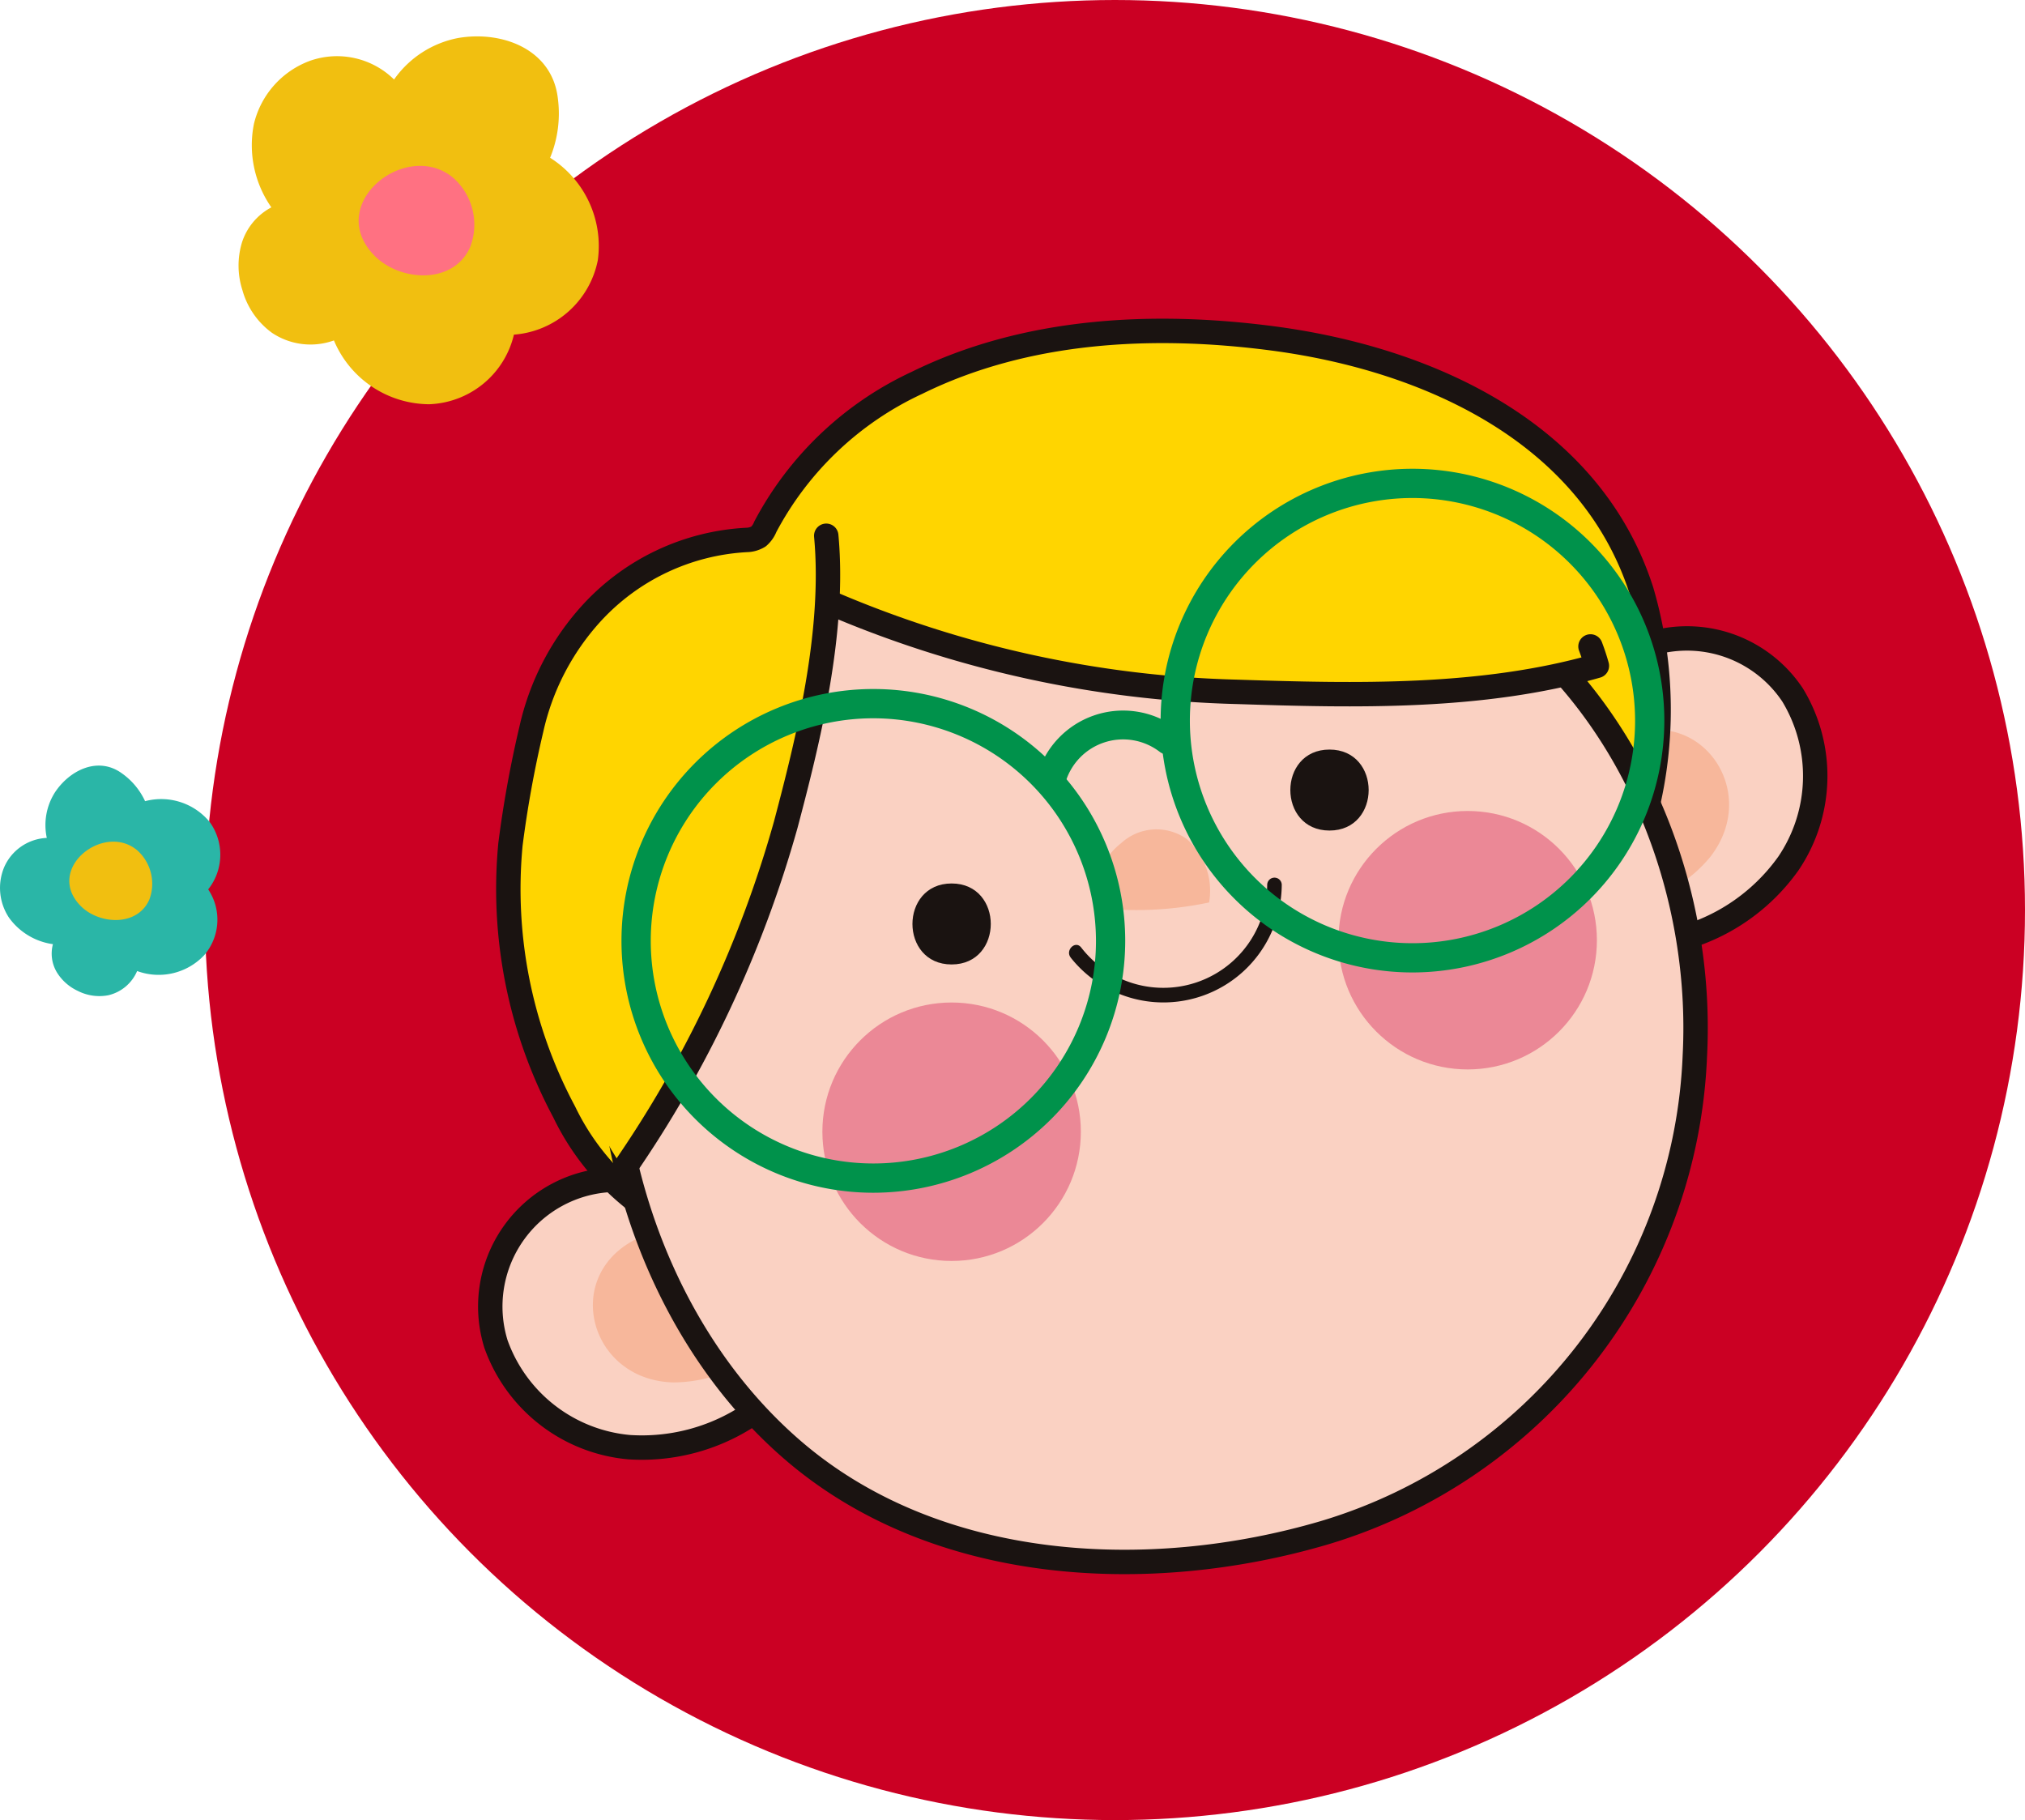 <svg xmlns="http://www.w3.org/2000/svg" width="111.254" height="100" viewBox="0 0 111.254 100">
  <g id="illust_tel" transform="translate(-318.746 -3795)">
    <circle id="icon" cx="50" cy="50" r="50" transform="translate(330 3795)" fill="#cb0023"/>
    <g id="그룹_338" data-name="그룹 338" transform="translate(151.033 3644.304)">
      <g id="그룹_336" data-name="그룹 336" transform="translate(6 -52)">
        <path id="패스_2196" data-name="패스 2196" d="M194.558,216.99a5.738,5.738,0,0,0-2.622-5.626,6.393,6.393,0,0,0,.425-3.268c-.315-2.693-3.049-3.723-5.465-3.314a5.583,5.583,0,0,0-3.533,2.282,4.472,4.472,0,0,0-4.6-1.034,4.914,4.914,0,0,0-3.1,3.477,5.964,5.964,0,0,0,.959,4.582,3.334,3.334,0,0,0-1.633,1.986,4.411,4.411,0,0,0,.043,2.564,4.337,4.337,0,0,0,1.614,2.336,3.8,3.8,0,0,0,3.413.425,5.712,5.712,0,0,0,5.228,3.506,4.969,4.969,0,0,0,4.661-3.824A5.092,5.092,0,0,0,194.558,216.99Z" fill="#f1bf10"/>
        <path id="패스_2197" data-name="패스 2197" d="M182.253,216.709c1.4,1.465,4.386,1.659,5.3-.46a3.444,3.444,0,0,0-.909-3.757C184.093,210.292,179.536,213.868,182.253,216.709Z" fill="#ff7182"/>
      </g>
      <g id="그룹_337" data-name="그룹 337" transform="translate(5 9)">
        <path id="패스_2198" data-name="패스 2198" d="M174.234,186.86a3.447,3.447,0,0,0-3.55-1.145,3.844,3.844,0,0,0-1.266-1.524c-1.315-.963-2.887-.18-3.694,1.052a3.351,3.351,0,0,0-.44,2.49,2.685,2.685,0,0,0-2.338,1.6,2.953,2.953,0,0,0,.265,2.787,3.583,3.583,0,0,0,2.41,1.451,2,2,0,0,0,.207,1.531,2.656,2.656,0,0,0,1.147,1.03,2.609,2.609,0,0,0,1.69.245,2.285,2.285,0,0,0,1.582-1.33,3.436,3.436,0,0,0,3.683-.869,2.987,2.987,0,0,0,.221-3.617A3.061,3.061,0,0,0,174.234,186.86Z" fill="#2ab6a7"/>
        <path id="패스_2199" data-name="패스 2199" d="M167.119,191.446c1.006,1.048,3.14,1.187,3.8-.329a2.464,2.464,0,0,0-.65-2.689C168.437,186.853,165.176,189.413,167.119,191.446Z" fill="#f1bf10"/>
      </g>
    </g>
    <g id="그룹_440" data-name="그룹 440" transform="translate(-2702.711 1669.92)">
      <path id="패스_2609" data-name="패스 2609" d="M3061.77,2191.583a11.677,11.677,0,0,0-6.724-1.679,6.966,6.966,0,0,0-6.34,9.023,8.582,8.582,0,0,0,7.319,5.664,10.718,10.718,0,0,0,8.74-3.61" fill="#fad1c2" stroke="#1a1311" stroke-linecap="round" stroke-linejoin="round" stroke-width="1.341"/>
      <path id="패스_2610" data-name="패스 2610" d="M3061.185,2192.969a6.319,6.319,0,0,0-4.414.024c-4.548,1.885-3.061,7.944,1.709,8.041a7.672,7.672,0,0,0,4.347-1.4" fill="#f7b79b"/>
      <path id="패스_2611" data-name="패스 2611" d="M3106,2168.759a11.682,11.682,0,0,1,2.945-6.275,6.967,6.967,0,0,1,11,.784,8.581,8.581,0,0,1-.232,9.252,10.717,10.717,0,0,1-8.319,4.5" fill="#fad1c2" stroke="#1a1311" stroke-linecap="round" stroke-linejoin="round" stroke-width="1.341"/>
      <path id="패스_2612" data-name="패스 2612" d="M3107.449,2169.179a6.316,6.316,0,0,1,2.807-3.406c4.333-2.335,8.092,2.644,5.154,6.4a7.679,7.679,0,0,1-3.834,2.483" fill="#f7b79b"/>
      <path id="패스_2613" data-name="패스 2613" d="M3059.067,2192.67a13.658,13.658,0,0,1-6.614-6.5,25.961,25.961,0,0,1-2.951-14.7,61.128,61.128,0,0,1,1.149-6.329,13.955,13.955,0,0,1,3.288-6.349,12.447,12.447,0,0,1,8.535-4.046,1.319,1.319,0,0,0,.654-.187,1.38,1.38,0,0,0,.376-.538,17.979,17.979,0,0,1,8.328-7.905c6-2.956,12.947-3.3,19.484-2.452,8.487,1.1,17.519,5.106,20.33,13.889a23.179,23.179,0,0,1-.346,14.121" fill="#ffd500" stroke="#1a1311" stroke-linecap="round" stroke-linejoin="round" stroke-width="1.341"/>
      <path id="패스_2614" data-name="패스 2614" d="M3104.1,2159c-16.092-12.337-43.713-5.145-48.425,15.7-2.364,10.463,1.073,22.872,9.267,29.994,7.89,6.858,19.625,7.439,29.273,4.6a28.542,28.542,0,0,0,20.358-26.214C3115.042,2174.067,3111.326,2164.534,3104.1,2159Z" fill="#fad1c2" stroke="#1a1311" stroke-linecap="round" stroke-linejoin="round" stroke-width="1.341"/>
      <circle id="타원_133" data-name="타원 133" cx="7.1" cy="7.1" r="7.1" transform="translate(3066.639 2180.16)" fill="#eb8896"/>
      <circle id="타원_134" data-name="타원 134" cx="7.1" cy="7.1" r="7.1" transform="translate(3094.991 2169.637)" fill="#eb8896"/>
      <g id="그룹_450" data-name="그룹 450">
        <path id="패스_2615" data-name="패스 2615" d="M3073.739,2178.069c2.869,0,2.869-4.449,0-4.449s-2.87,4.449,0,4.449Z" fill="#1a1311"/>
      </g>
      <g id="그룹_451" data-name="그룹 451">
        <path id="패스_2616" data-name="패스 2616" d="M3094.5,2170.712c2.869,0,2.869-4.449,0-4.449s-2.869,4.449,0,4.449Z" fill="#1a1311"/>
      </g>
      <path id="패스_2617" data-name="패스 2617" d="M3087.885,2174.663a3.789,3.789,0,0,0-1.228-3.487,2.872,2.872,0,0,0-3.608.233c-1.2.95-1.361,2.071-1.313,3.552A19.311,19.311,0,0,0,3087.885,2174.663Z" fill="#f7b79b"/>
      <g id="그룹_452" data-name="그룹 452">
        <path id="패스_2618" data-name="패스 2618" d="M3080.288,2177.7a6.5,6.5,0,0,0,11.589-4,.4.4,0,0,0-.8,0,5.706,5.706,0,0,1-10.225,3.431c-.326-.4-.888.17-.565.565Z" fill="#1a1311"/>
      </g>
      <path id="패스_2619" data-name="패스 2619" d="M3089.481,2163.094c6.424.21,13.405.38,19.709-1.431-.1-.363-.219-.719-.351-1.066a18.24,18.24,0,0,0-10.191-9.97c-4.421-1.84-9.264-2.22-14.012-2.1-4.188.1-8.476.328-12.488,1.723-3.594,1.251-6.282,2.828-7.879,6.632A59.713,59.713,0,0,0,3089.481,2163.094Z" fill="#ffd500"/>
      <path id="패스_2620" data-name="패스 2620" d="M3064.629,2170.381c1.206-4.559,2.714-10.566,2.222-15.865-3.171,1.3-6.193,4.134-8.344,6.684a24.472,24.472,0,0,0-5.083,9.91c-1.56,6.382-1.5,12.7,2.311,18.211A63.491,63.491,0,0,0,3064.629,2170.381Z" fill="#ffd500"/>
      <g id="그룹_453" data-name="그룹 453">
        <path id="패스_2621" data-name="패스 2621" d="M3066.947,2158.147a60.565,60.565,0,0,0,22.534,4.947c6.424.21,13.405.38,19.709-1.431-.1-.363-.219-.719-.351-1.066" fill="#ffd500" stroke="#1a1311" stroke-linecap="round" stroke-linejoin="round" stroke-width="1.341"/>
        <path id="패스_2622" data-name="패스 2622" d="M3055.735,2189.321a63.491,63.491,0,0,0,8.894-18.94c1.206-4.559,2.714-10.566,2.222-15.865" fill="#ffd500" stroke="#1a1311" stroke-linecap="round" stroke-linejoin="round" stroke-width="1.341"/>
      </g>
      <g id="그룹_458" data-name="그룹 458">
        <g id="그룹_454" data-name="그룹 454">
          <path id="패스_2623" data-name="패스 2623" d="M3069.439,2190.612a13.838,13.838,0,1,1,13.838-13.838A13.853,13.853,0,0,1,3069.439,2190.612Zm0-26.068a12.23,12.23,0,1,0,12.231,12.23A12.245,12.245,0,0,0,3069.439,2164.544Z" fill="#00924b"/>
        </g>
        <g id="그룹_455" data-name="그룹 455">
          <path id="패스_2624" data-name="패스 2624" d="M3099.058,2178.509a13.837,13.837,0,1,1,13.838-13.837A13.852,13.852,0,0,1,3099.058,2178.509Zm0-26.067a12.23,12.23,0,1,0,12.231,12.23A12.244,12.244,0,0,0,3099.058,2152.442Z" fill="#00924b"/>
        </g>
        <g id="그룹_457" data-name="그룹 457">
          <g id="그룹_456" data-name="그룹 456">
            <path id="패스_2625" data-name="패스 2625" d="M3079.975,2168.128a3.306,3.306,0,0,1,5.211-1.73c.851.586,1.648-.8.806-1.38a4.91,4.91,0,0,0-7.558,2.686c-.3.987,1.241,1.407,1.541.424Z" fill="#00924b"/>
          </g>
        </g>
      </g>
    </g>
  </g>
</svg>
